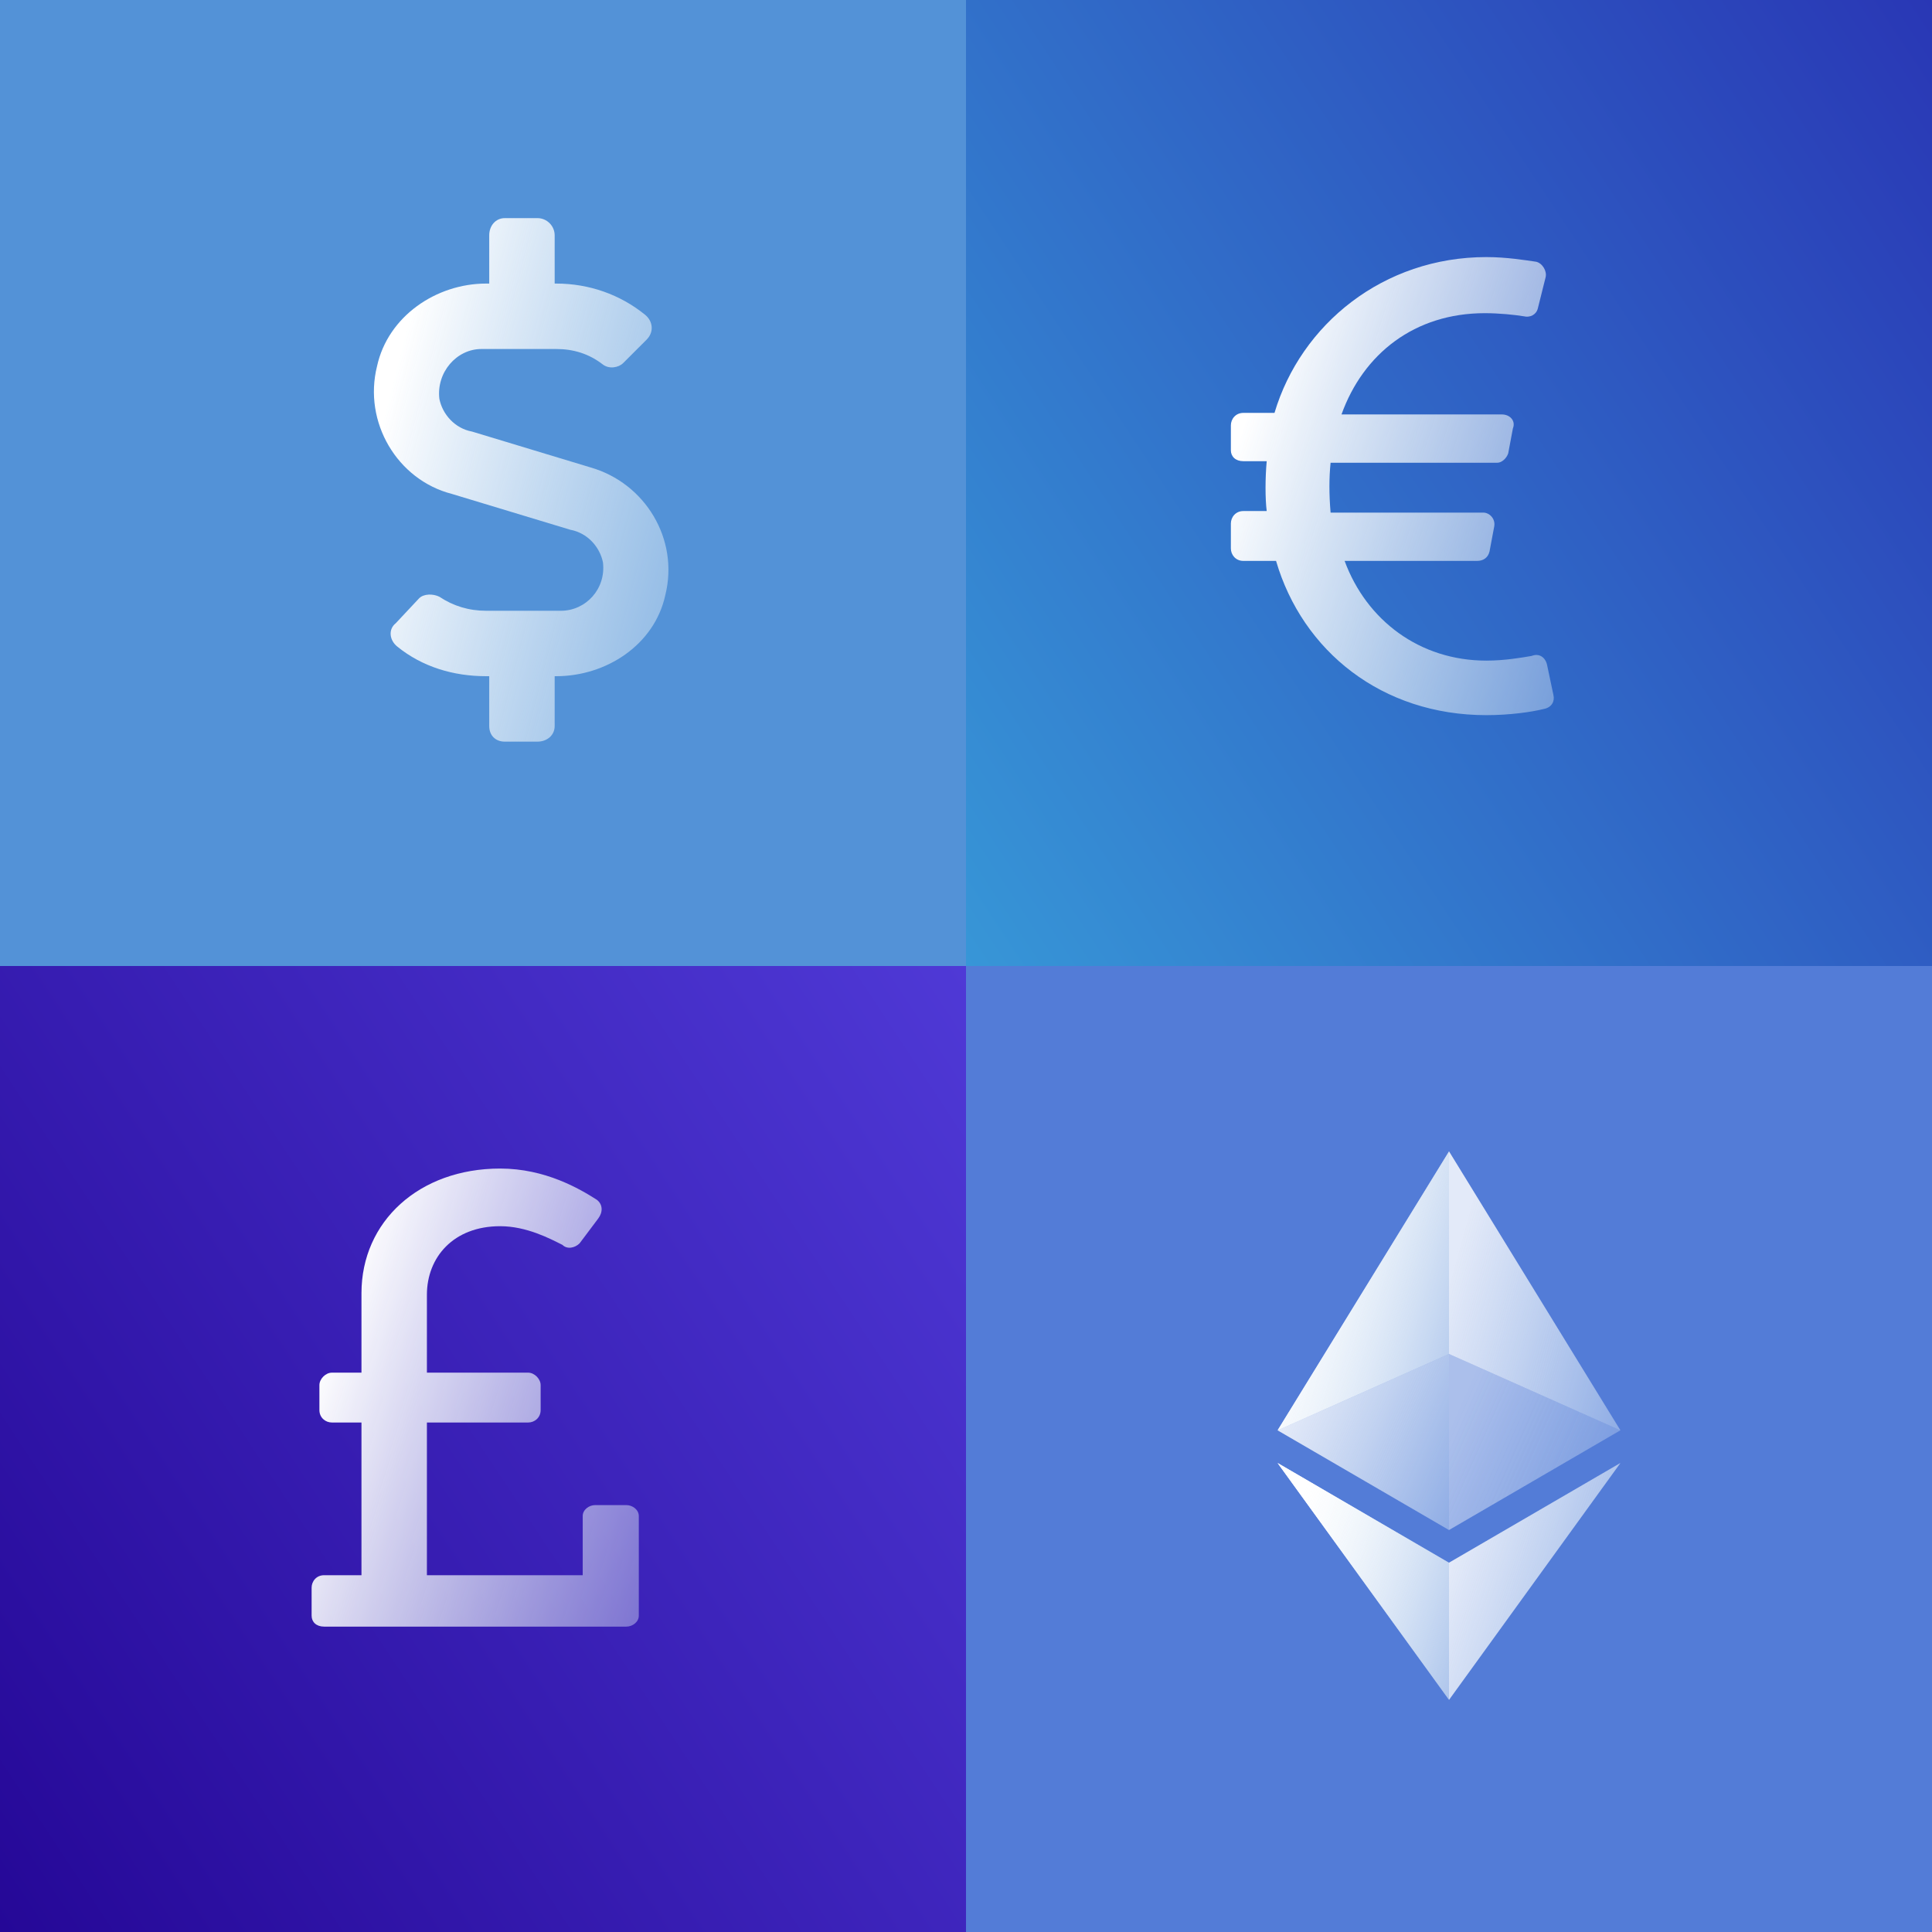 <svg version="1.2" xmlns="http://www.w3.org/2000/svg" viewBox="0 0 124 124" width="124" height="124">
	<rect x="0" y="0" width="124" height="124" fill="#333333" stroke="none"/>
	<title>FIATONRAMP-svg</title>
	<defs>
		<radialGradient id="g1" cx="62" cy="62" r="62.8" gradientUnits="userSpaceOnUse">
			<stop offset="0" stop-color="#aef8b6"/>
			<stop offset=".6" stop-color="#4a8485"/>
			<stop offset=".9" stop-color="#14476b"/>
		</radialGradient>
		<linearGradient id="g2" x1="62" y1="124" x2="7.3" y2="56.1" gradientUnits="userSpaceOnUse">
			<stop offset="0" stop-color="#7ebaff"/>
			<stop offset="1" stop-color="#1557d9"/>
		</linearGradient>
		<linearGradient id="g3" x1="62" y1="62" x2="-9.7" y2="109.4" gradientUnits="userSpaceOnUse">
			<stop offset="0" stop-color="#4f39d6"/>
			<stop offset="1" stop-color="#250897"/>
		</linearGradient>
		<linearGradient id="g4" x1="62" y1="62" x2="111.5" y2="132.8" gradientUnits="userSpaceOnUse">
			<stop offset="0" stop-color="#537cd7"/>
			<stop offset="1" stop-color="#537cd7"/>
		</linearGradient>
		<linearGradient id="g5" x1="62" y1="62" x2="133.7" y2="14.6" gradientUnits="userSpaceOnUse">
			<stop offset="0" stop-color="#3796d7"/>
			<stop offset="1" stop-color="#2937b5"/>
		</linearGradient>
		<linearGradient id="g6" x1="39.4" y1="65.8" x2="26.8" y2="12.4" gradientUnits="userSpaceOnUse">
			<stop offset="0" stop-color="#5392d7"/>
			<stop offset="1" stop-color="#5392d7"/>
		</linearGradient>
		<linearGradient id="g7" x1="23.3" y1="78.1" x2="63" y2="91" gradientUnits="userSpaceOnUse">
			<stop offset="0" stop-color="#ffffff"/>
			<stop offset="1" stop-color="#cee4f3" stop-opacity="0"/>
		</linearGradient>
		<linearGradient id="g8" x1="82.3" y1="19.6" x2="121.5" y2="32.2" gradientUnits="userSpaceOnUse">
			<stop offset="0" stop-color="#ffffff"/>
			<stop offset="1" stop-color="#cee4f3" stop-opacity="0"/>
		</linearGradient>
		<linearGradient id="g9" x1="27" y1="17.5" x2="64" y2="27" gradientUnits="userSpaceOnUse">
			<stop offset="0" stop-color="#ffffff"/>
			<stop offset="1" stop-color="#cee4f3" stop-opacity="0"/>
		</linearGradient>
		<linearGradient id="g10" x1="94.7" y1="75.8" x2="116" y2="81.7" gradientUnits="userSpaceOnUse">
			<stop offset="0" stop-color="#ffffff"/>
			<stop offset="1" stop-color="#cee4f3" stop-opacity="0"/>
		</linearGradient>
		<linearGradient id="g11" x1="83.7" y1="75.8" x2="105" y2="81.7" gradientUnits="userSpaceOnUse">
			<stop offset="0" stop-color="#ffffff"/>
			<stop offset="1" stop-color="#cee4f3" stop-opacity="0"/>
		</linearGradient>
		<linearGradient id="g12" x1="94.7" y1="95.5" x2="115.4" y2="102.3" gradientUnits="userSpaceOnUse">
			<stop offset="0" stop-color="#ffffff"/>
			<stop offset="1" stop-color="#cee4f3" stop-opacity="0"/>
		</linearGradient>
		<linearGradient id="g13" x1="83.7" y1="95.5" x2="104.4" y2="102.3" gradientUnits="userSpaceOnUse">
			<stop offset="0" stop-color="#ffffff"/>
			<stop offset="1" stop-color="#cee4f3" stop-opacity="0"/>
		</linearGradient>
		<linearGradient id="g14" x1="94.7" y1="88.1" x2="113.9" y2="96.6" gradientUnits="userSpaceOnUse">
			<stop offset="0" stop-color="#ffffff"/>
			<stop offset="1" stop-color="#cee4f3" stop-opacity="0"/>
		</linearGradient>
		<linearGradient id="g15" x1="83.7" y1="88.1" x2="102.9" y2="96.6" gradientUnits="userSpaceOnUse">
			<stop offset="0" stop-color="#ffffff"/>
			<stop offset="1" stop-color="#cee4f3" stop-opacity="0"/>
		</linearGradient>
		<linearGradient id="g16" x1="94.7" y1="75.8" x2="116" y2="81.7" gradientUnits="userSpaceOnUse">
			<stop offset="0" stop-color="#ffffff"/>
			<stop offset="1" stop-color="#cee4f3" stop-opacity="0"/>
		</linearGradient>
		<linearGradient id="g17" x1="83.7" y1="75.8" x2="105" y2="81.7" gradientUnits="userSpaceOnUse">
			<stop offset="0" stop-color="#ffffff"/>
			<stop offset="1" stop-color="#cee4f3" stop-opacity="0"/>
		</linearGradient>
		<linearGradient id="g18" x1="94.7" y1="95.5" x2="115.4" y2="102.3" gradientUnits="userSpaceOnUse">
			<stop offset="0" stop-color="#ffffff"/>
			<stop offset="1" stop-color="#cee4f3" stop-opacity="0"/>
		</linearGradient>
		<linearGradient id="g19" x1="83.7" y1="95.5" x2="104.4" y2="102.3" gradientUnits="userSpaceOnUse">
			<stop offset="0" stop-color="#ffffff"/>
			<stop offset="1" stop-color="#cee4f3" stop-opacity="0"/>
		</linearGradient>
		<linearGradient id="g20" x1="94.7" y1="88.1" x2="113.9" y2="96.6" gradientUnits="userSpaceOnUse">
			<stop offset="0" stop-color="#ffffff"/>
			<stop offset="1" stop-color="#cee4f3" stop-opacity="0"/>
		</linearGradient>
		<linearGradient id="g21" x1="83.7" y1="88.1" x2="102.9" y2="96.6" gradientUnits="userSpaceOnUse">
			<stop offset="0" stop-color="#ffffff"/>
			<stop offset="1" stop-color="#cee4f3" stop-opacity="0"/>
		</linearGradient>
	</defs>
	<style>
		.s0 { fill: url(#g1) } 
		.s1 { fill: url(#g2) } 
		.s2 { fill: url(#g3) } 
		.s3 { fill: url(#g4) } 
		.s4 { fill: url(#g5) } 
		.s5 { fill: url(#g6) } 
		.s6 { fill: url(#g7) } 
		.s7 { fill: url(#g8) } 
		.s8 { fill: url(#g9) } 
		.s9 { opacity: .6;fill: url(#g10) } 
		.s10 { fill: url(#g11) } 
		.s11 { opacity: .6;fill: url(#g12) } 
		.s12 { fill: url(#g13) } 
		.s13 { opacity: .3;fill: url(#g14) } 
		.s14 { opacity: .6;fill: url(#g15) } 
		.s15 { opacity: .6;fill: url(#g16) } 
		.s16 { fill: url(#g17) } 
		.s17 { opacity: .6;fill: url(#g18) } 
		.s18 { fill: url(#g19) } 
		.s19 { opacity: .3;fill: url(#g20) } 
		.s20 { opacity: .6;fill: url(#g21) } 
	</style>
	<path id="Layer" class="s0" d="m0 0h124v124h-124z"/>
	<path id="Layer" class="s1" d="m62 62v62h-62v-62h31z"/>
	<path id="Layer" class="s2" d="m62 62v62h-62v-62h31z"/>
	<path id="Layer" class="s3" d="m62 62h62v62h-62v-31z"/>
	<path id="Layer" class="s4" d="m62 62v-62h62v62h-31z"/>
	<path id="Layer" class="s5" d="m62 62h-62v-62h62v31z"/>
	<path id="Layer" class="s6" d="m41 97.3v6.4c0 0.4-0.4 0.7-0.8 0.7h-19.4c-0.5 0-0.8-0.3-0.8-0.7v-1.8c0-0.4 0.3-0.8 0.8-0.8h2.4v-9.8h-1.9c-0.4 0-0.8-0.3-0.8-0.8v-1.6c0-0.4 0.4-0.8 0.8-0.8h1.9v-5.1c0-4.6 3.7-8 8.9-8 2.9 0 5.1 1.3 6.2 2 0.4 0.3 0.4 0.8 0.1 1.2l-1.2 1.6c-0.3 0.3-0.8 0.4-1.1 0.1-0.8-0.4-2.3-1.2-4-1.2-3 0-4.7 2-4.7 4.4v5h6.5c0.4 0 0.8 0.4 0.8 0.8v1.6c0 0.5-0.4 0.8-0.8 0.8h-6.5v9.8h10v-3.8c0-0.4 0.4-0.7 0.8-0.7h2c0.4 0 0.8 0.3 0.8 0.7z"/>
	<path id="Layer" class="s7" d="m99.1 45.5c-0.8 0.2-2.2 0.4-3.7 0.4-6.7 0-11.8-4.1-13.5-9.9h-2.1c-0.5 0-0.8-0.4-0.8-0.8v-1.6c0-0.4 0.3-0.8 0.8-0.8h1.5c-0.1-0.8-0.1-2.1 0-3.2h-1.5c-0.5 0-0.8-0.3-0.8-0.7v-1.6c0-0.4 0.3-0.8 0.8-0.8h2c1.7-5.7 7-10 13.6-10 1.3 0 2.5 0.2 3.2 0.3 0.4 0.1 0.7 0.6 0.6 1l-0.5 2c-0.1 0.4-0.5 0.6-0.9 0.5-0.6-0.1-1.6-0.2-2.5-0.2-4.5 0-7.8 2.6-9.2 6.5h10.3c0.5 0 0.9 0.4 0.7 0.9l-0.3 1.6c-0.1 0.3-0.4 0.6-0.7 0.6h-10.7c-0.1 1-0.1 2 0 3.2h9.8c0.4 0 0.8 0.4 0.7 0.9l-0.3 1.6c-0.1 0.4-0.4 0.6-0.8 0.6h-8.5c1.4 3.8 4.8 6.4 9.1 6.4 1.2 0 2.3-0.2 2.9-0.3 0.5-0.2 0.9 0.1 1 0.6l0.4 1.9c0.1 0.4-0.1 0.8-0.6 0.9z"/>
	<path id="Layer" class="s8" d="m42.7 38.2c-0.7 3.2-3.8 5.2-7 5.2h-0.1v3.2c0 0.6-0.5 1-1.1 1h-2.1c-0.6 0-1-0.4-1-1v-3.2h-0.2c-2.1 0-4.1-0.6-5.7-1.9-0.5-0.4-0.6-1.1-0.1-1.5l1.5-1.6c0.3-0.3 0.9-0.3 1.3-0.1 0.9 0.6 1.9 0.9 3 0.9h4.8c1.6 0 2.9-1.4 2.7-3.1-0.2-1-1-1.9-2.1-2.1l-7.6-2.3c-3.5-0.9-5.7-4.6-4.8-8.2 0.7-3.2 3.8-5.3 7-5.3h0.2v-3.1c0-0.6 0.4-1.1 1-1.1h2.1c0.6 0 1.1 0.5 1.1 1.1v3.1h0.1c2.1 0 4.1 0.7 5.7 2 0.5 0.4 0.6 1.1 0.1 1.6l-1.5 1.5c-0.3 0.3-0.9 0.4-1.3 0.1-0.9-0.7-1.9-1-3-1h-4.8c-1.6 0-2.9 1.5-2.7 3.2 0.2 1 1 1.9 2.1 2.1l7.6 2.3c3.5 1 5.7 4.6 4.8 8.2z"/>
	<path id="Layer" class="s9" d="m104 91.8l-11-4.9v-13z"/>
	<path id="Layer" class="s10" d="m93 86.9l-11 4.9 11-17.9z"/>
	<path id="Layer" class="s11" d="m104 93.9l-11 15.2v-8.8z"/>
	<path id="Layer" class="s12" d="m82 93.9l11 6.4v8.8z"/>
	<path id="Layer" class="s13" d="m93 86.9l11 4.9-11 6.4z"/>
	<path id="Layer" class="s14" d="m93 86.9v11.3l-11-6.4z"/>
	<path id="Layer" class="s15" d="m104 91.8l-11-4.9v-13z"/>
	<path id="Layer" class="s16" d="m93 86.9l-11 4.9 11-17.9z"/>
	<path id="Layer" class="s17" d="m104 93.9l-11 15.2v-8.8z"/>
	<path id="Layer" class="s18" d="m82 93.9l11 6.4v8.8z"/>
	<path id="Layer" class="s19" d="m93 86.9l11 4.9-11 6.4z"/>
	<path id="Layer" class="s20" d="m93 86.9v11.3l-11-6.4z"/>
</svg>